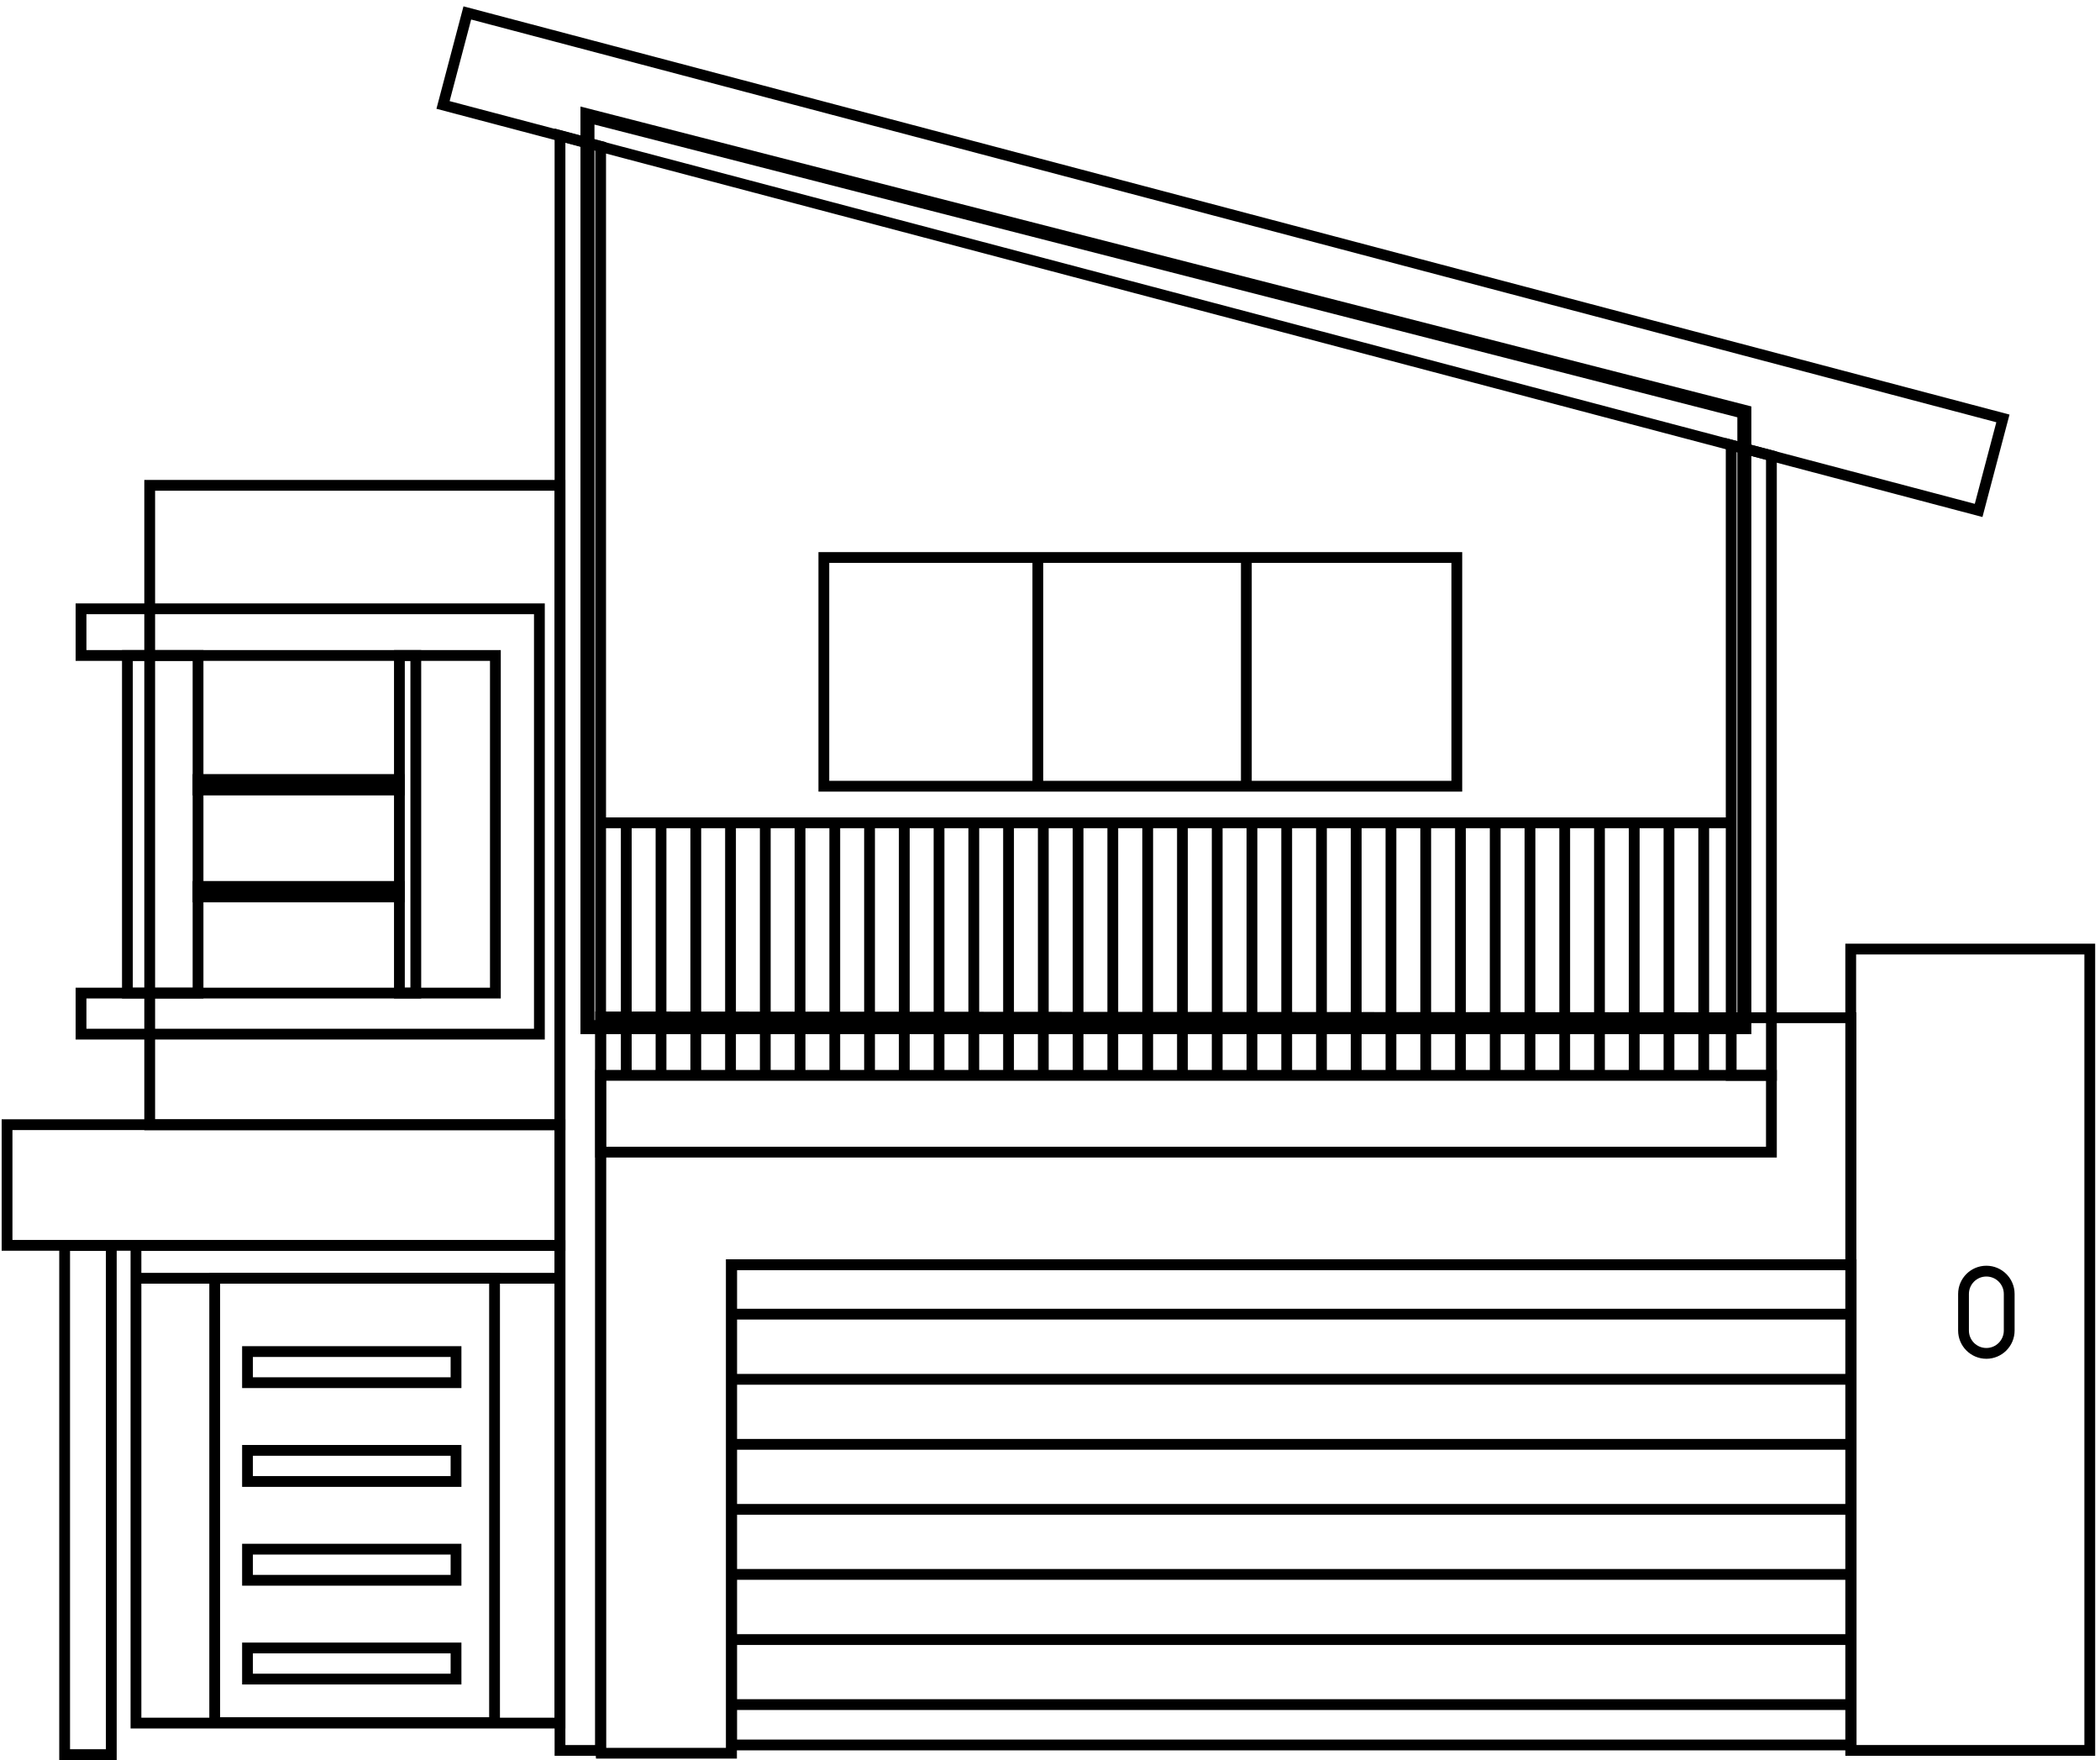 <svg width="315" height="264" viewBox="0 0 315 264" fill="none" xmlns="http://www.w3.org/2000/svg">
<path d="M261.654 154.052H88.119V17.331L261.654 61.774V154.052Z" stroke="black" stroke-width="2.102"/>
<path d="M300.438 62.756L70.098 1.94L66.455 15.74L296.794 76.555L300.438 62.756Z" stroke="black" stroke-width="1.618" stroke-miterlimit="10"/>
<path d="M90.095 262.533H83.999V20.328L90.095 21.947V262.533Z" stroke="black" stroke-width="1.618" stroke-miterlimit="10"/>
<path d="M265.711 161.283H259.678V66.76L265.711 68.336V161.283Z" stroke="black" stroke-width="1.618" stroke-miterlimit="10"/>
<path d="M265.711 161.283H90.095V172.801H265.711V161.283Z" stroke="black" stroke-width="1.618" stroke-miterlimit="10"/>
<path d="M83.999 72.792H22.455V168.703H83.999V72.792Z" stroke="black" stroke-width="1.618" stroke-miterlimit="10"/>
<path d="M12.155 91.31V98.31H74.309V148.945H12.155V155.104H80.909V91.31H12.155Z" stroke="black" stroke-width="1.618" stroke-miterlimit="10"/>
<path d="M62.37 98.309H59.911V148.945H62.37V98.309Z" stroke="black" stroke-width="1.618" stroke-miterlimit="10"/>
<path d="M59.89 118.488V116.911H29.706V118.488H59.89Z" stroke="black" stroke-width="1.618" stroke-miterlimit="10"/>
<path d="M59.89 134.525V132.949H29.706V134.525H59.89Z" stroke="black" stroke-width="1.618" stroke-miterlimit="10"/>
<path d="M90.368 123.406H259.405" stroke="black" stroke-width="1.618" stroke-miterlimit="10"/>
<path d="M93.941 123.385V161.199" stroke="black" stroke-width="1.618" stroke-miterlimit="10"/>
<path d="M99.154 123.385V161.199" stroke="black" stroke-width="1.618" stroke-miterlimit="10"/>
<path d="M104.367 123.385V161.199" stroke="black" stroke-width="1.618" stroke-miterlimit="10"/>
<path d="M109.579 123.385V161.199" stroke="black" stroke-width="1.618" stroke-miterlimit="10"/>
<path d="M114.792 123.385V161.199" stroke="black" stroke-width="1.618" stroke-miterlimit="10"/>
<path d="M120.005 123.385V161.199" stroke="black" stroke-width="1.618" stroke-miterlimit="10"/>
<path d="M125.218 123.385V161.199" stroke="black" stroke-width="1.618" stroke-miterlimit="10"/>
<path d="M130.431 123.385V161.199" stroke="black" stroke-width="1.618" stroke-miterlimit="10"/>
<path d="M135.644 123.385V161.199" stroke="black" stroke-width="1.618" stroke-miterlimit="10"/>
<path d="M140.856 123.385V161.199" stroke="black" stroke-width="1.618" stroke-miterlimit="10"/>
<path d="M146.069 123.385V161.199" stroke="black" stroke-width="1.618" stroke-miterlimit="10"/>
<path d="M151.282 123.385V161.199" stroke="black" stroke-width="1.618" stroke-miterlimit="10"/>
<path d="M156.495 123.385V161.199" stroke="black" stroke-width="1.618" stroke-miterlimit="10"/>
<path d="M161.708 123.385V161.199" stroke="black" stroke-width="1.618" stroke-miterlimit="10"/>
<path d="M166.92 123.385V161.199" stroke="black" stroke-width="1.618" stroke-miterlimit="10"/>
<path d="M172.154 123.385V161.199" stroke="black" stroke-width="1.618" stroke-miterlimit="10"/>
<path d="M177.367 123.385V161.199" stroke="black" stroke-width="1.618" stroke-miterlimit="10"/>
<path d="M182.58 123.385V161.199" stroke="black" stroke-width="1.618" stroke-miterlimit="10"/>
<path d="M187.792 123.385V161.199" stroke="black" stroke-width="1.618" stroke-miterlimit="10"/>
<path d="M193.005 123.385V161.199" stroke="black" stroke-width="1.618" stroke-miterlimit="10"/>
<path d="M198.218 123.385V161.199" stroke="black" stroke-width="1.618" stroke-miterlimit="10"/>
<path d="M203.431 123.385V161.199" stroke="black" stroke-width="1.618" stroke-miterlimit="10"/>
<path d="M208.643 123.385V161.199" stroke="black" stroke-width="1.618" stroke-miterlimit="10"/>
<path d="M213.856 123.385V161.199" stroke="black" stroke-width="1.618" stroke-miterlimit="10"/>
<path d="M219.069 123.385V161.199" stroke="black" stroke-width="1.618" stroke-miterlimit="10"/>
<path d="M224.282 123.385V161.199" stroke="black" stroke-width="1.618" stroke-miterlimit="10"/>
<path d="M229.495 123.385V161.199" stroke="black" stroke-width="1.618" stroke-miterlimit="10"/>
<path d="M234.707 123.385V161.199" stroke="black" stroke-width="1.618" stroke-miterlimit="10"/>
<path d="M239.92 123.385V161.199" stroke="black" stroke-width="1.618" stroke-miterlimit="10"/>
<path d="M245.133 123.385V161.199" stroke="black" stroke-width="1.618" stroke-miterlimit="10"/>
<path d="M250.346 123.385V161.199" stroke="black" stroke-width="1.618" stroke-miterlimit="10"/>
<path d="M255.559 123.385V161.199" stroke="black" stroke-width="1.618" stroke-miterlimit="10"/>
<path d="M90.095 262.533L90.137 262.953H109.727V189.68H277.65V152.644H265.711L90.095 152.518V262.533Z" stroke="black" stroke-width="1.618" stroke-miterlimit="10"/>
<path d="M277.671 189.68H109.727V261.713H277.671V189.68Z" stroke="black" stroke-width="1.618" stroke-miterlimit="10"/>
<path d="M313.467 142.345H277.608V262.533H313.467V142.345Z" stroke="black" stroke-width="1.618" stroke-miterlimit="10"/>
<path d="M297.954 202.985C296.063 202.985 294.528 201.451 294.528 199.559V194.073C294.528 192.181 296.063 190.647 297.954 190.647C299.846 190.647 301.381 192.181 301.381 194.073V199.559C301.381 201.451 299.846 202.985 297.954 202.985Z" stroke="black" stroke-width="1.618" stroke-miterlimit="10"/>
<path d="M83.999 168.682H1.057V186.779H83.999V168.682Z" stroke="black" stroke-width="1.618" stroke-miterlimit="10"/>
<path d="M16.695 186.8H9.696V263.163H16.695V186.8Z" stroke="black" stroke-width="1.618" stroke-miterlimit="10"/>
<path d="M83.999 186.8H20.395V258.434H83.999V186.8Z" stroke="black" stroke-width="1.618" stroke-miterlimit="10"/>
<path d="M20.668 191.719H83.999" stroke="black" stroke-width="1.618" stroke-miterlimit="10"/>
<path d="M74.183 191.719H32.207V258.371H74.183V191.719Z" stroke="black" stroke-width="1.618" stroke-miterlimit="10"/>
<path d="M68.403 202.713H37.126V207.379H68.403V202.713Z" stroke="black" stroke-width="1.618" stroke-miterlimit="10"/>
<path d="M68.403 217.531H37.126V222.197H68.403V217.531Z" stroke="black" stroke-width="1.618" stroke-miterlimit="10"/>
<path d="M68.403 232.349H37.126V237.015H68.403V232.349Z" stroke="black" stroke-width="1.618" stroke-miterlimit="10"/>
<path d="M68.403 247.168H37.126V251.834H68.403V247.168Z" stroke="black" stroke-width="1.618" stroke-miterlimit="10"/>
<path d="M218.522 83.617H123.578V117.92H218.522V83.617Z" stroke="black" stroke-width="1.618" stroke-miterlimit="10"/>
<path d="M155.675 83.344V117.921" stroke="black" stroke-width="1.618" stroke-miterlimit="10"/>
<path d="M186.952 83.344V117.921" stroke="black" stroke-width="1.618" stroke-miterlimit="10"/>
<path d="M109.453 197.1H276.956" stroke="black" stroke-width="1.618" stroke-miterlimit="10"/>
<path d="M109.453 206.875H276.956" stroke="black" stroke-width="1.618" stroke-miterlimit="10"/>
<path d="M109.453 216.627H276.956" stroke="black" stroke-width="1.618" stroke-miterlimit="10"/>
<path d="M109.453 226.38H276.956" stroke="black" stroke-width="1.618" stroke-miterlimit="10"/>
<path d="M109.453 236.133H276.956" stroke="black" stroke-width="1.618" stroke-miterlimit="10"/>
<path d="M109.453 245.907H276.956" stroke="black" stroke-width="1.618" stroke-miterlimit="10"/>
<path d="M109.453 255.66H276.956" stroke="black" stroke-width="1.618" stroke-miterlimit="10"/>
<path d="M29.706 98.309H19.112V148.945H29.706V98.309Z" stroke="black" stroke-width="1.618" stroke-miterlimit="10"/>
</svg>
